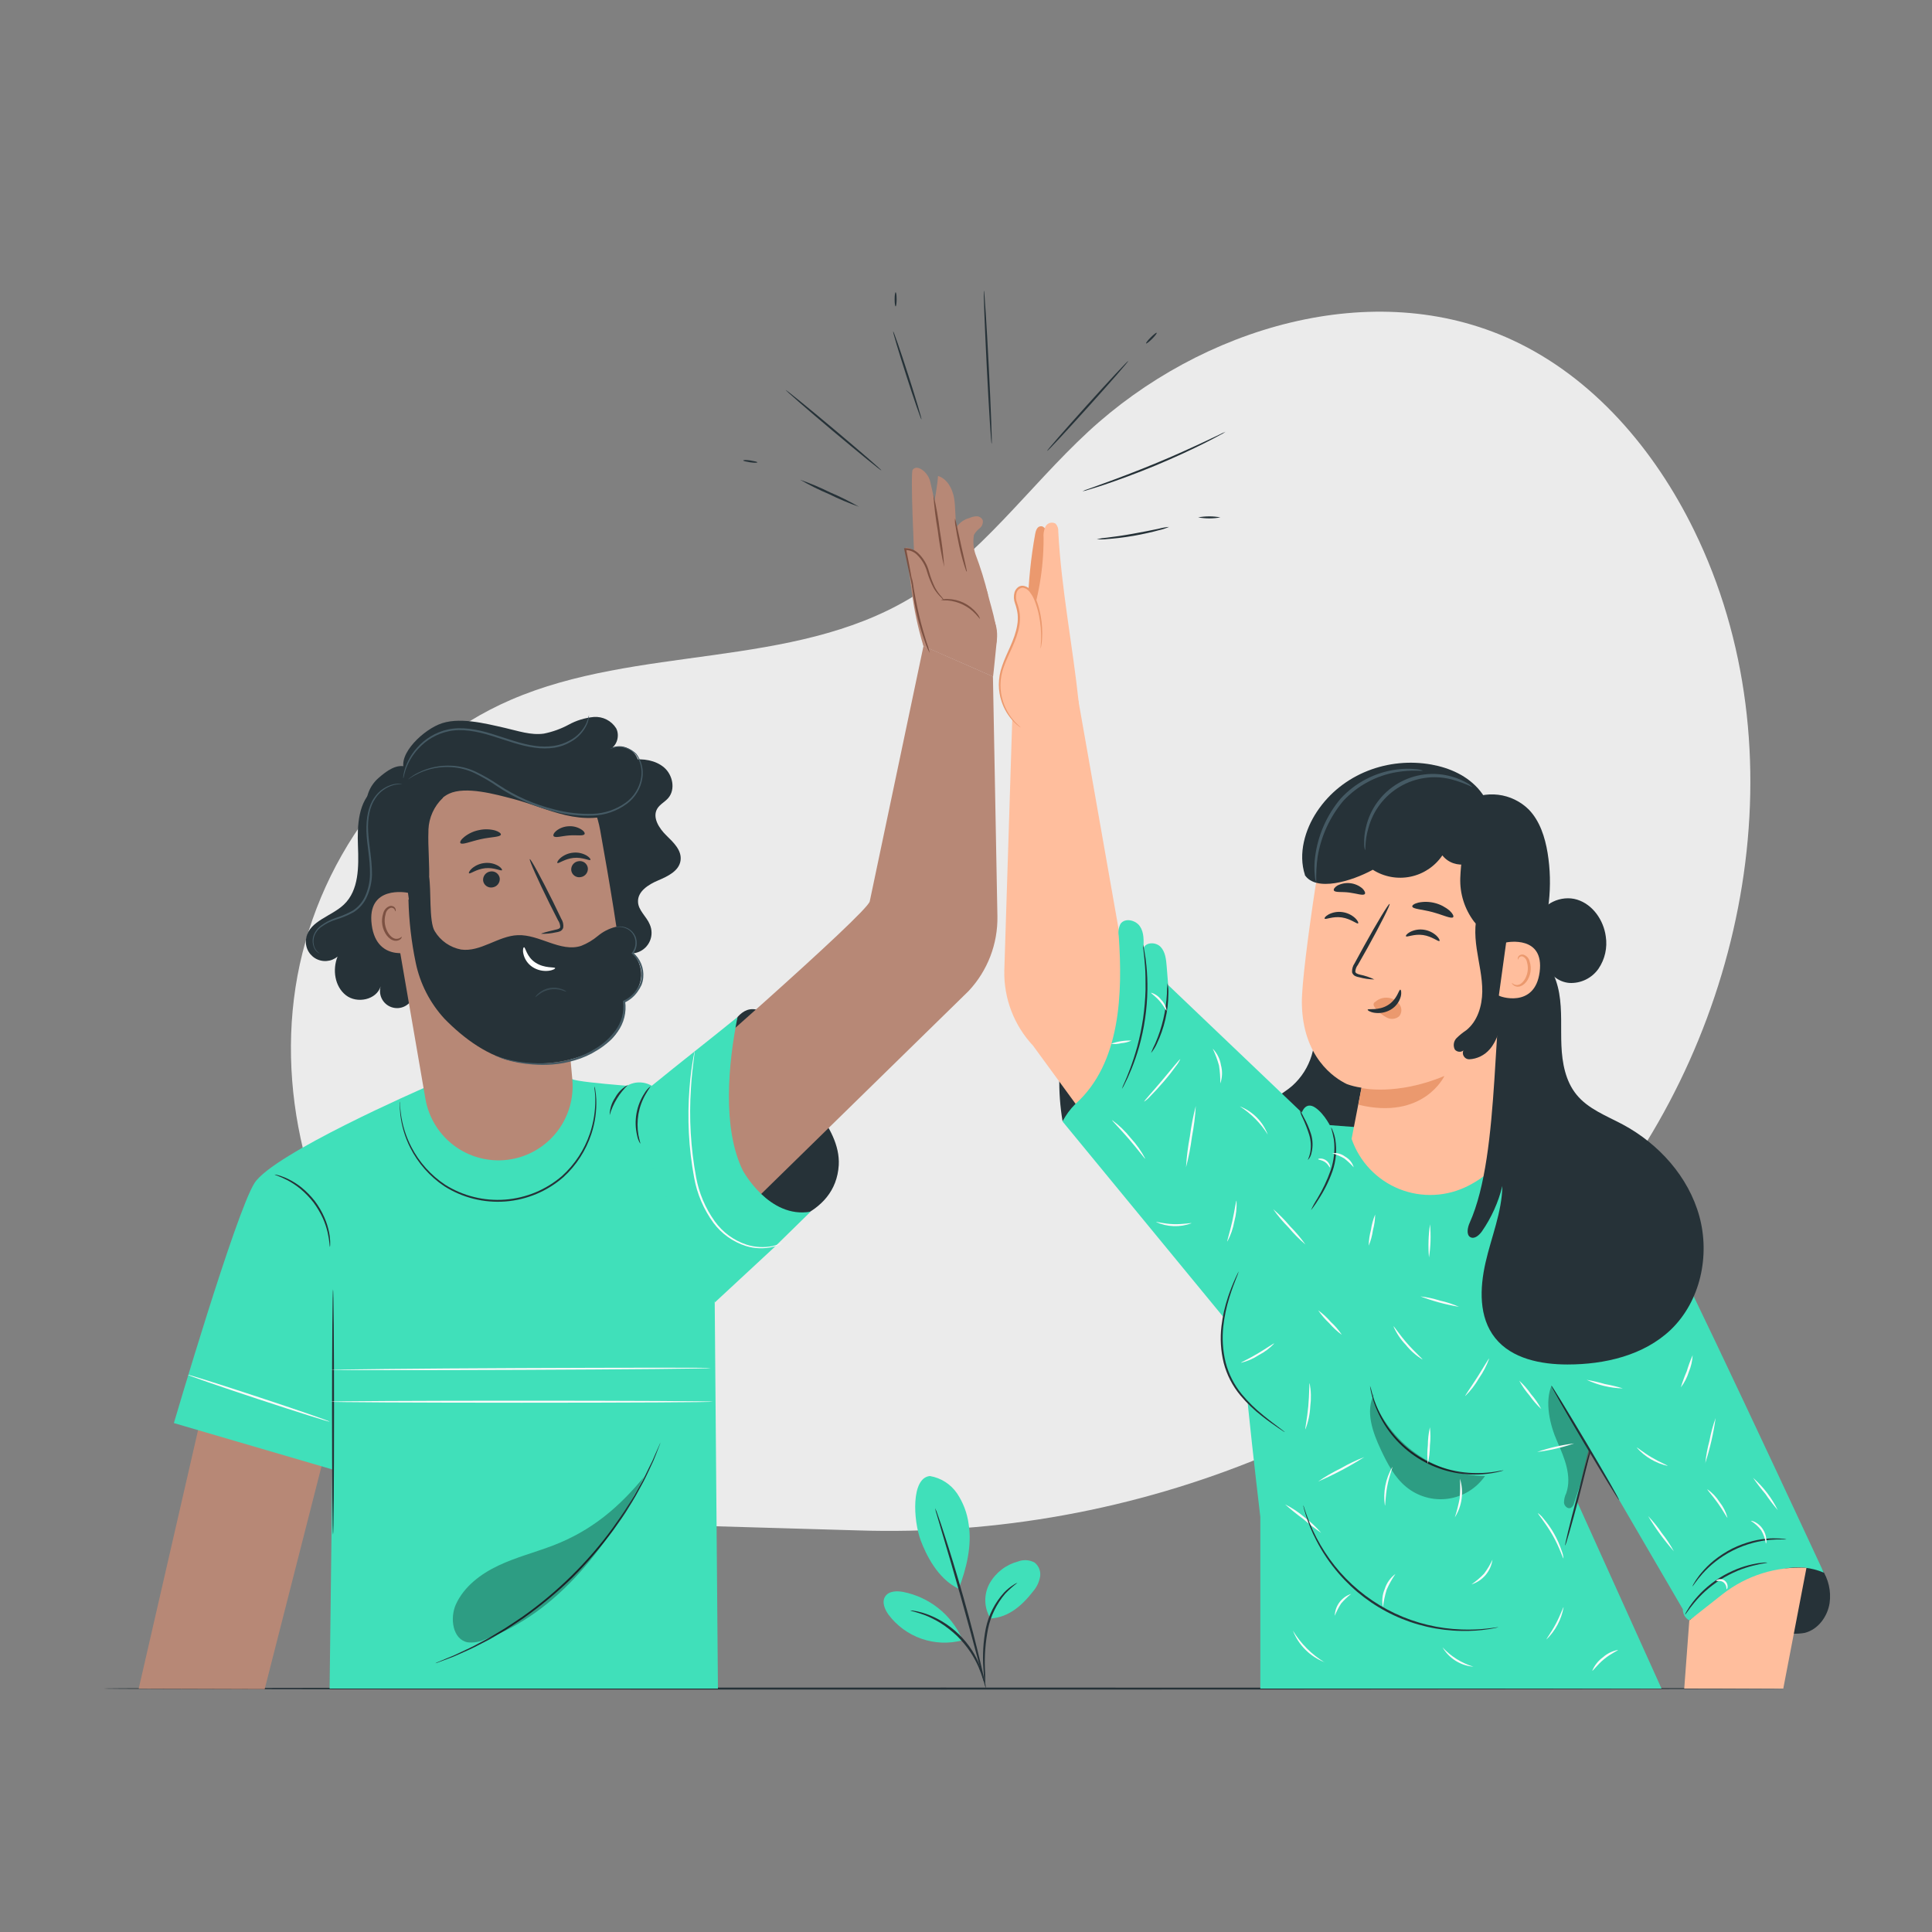 <svg width="125" height="125" viewBox="0 0 125 125" fill="none" xmlns="http://www.w3.org/2000/svg">
<rect x="0" y="0" width="125" height="125" fill="#808080" stroke="none"/>
<g id="High five-pana 1">
<g id="freepik--background-simple--inject-41">
<path id="Vector" d="M109.602 34.303C107.06 29.11 103.102 24.435 97.853 22.003C88.853 17.825 77.692 21.19 70.403 27.935C66.532 31.517 63.415 36.01 58.883 38.712C51.21 43.288 41.255 41.733 33.053 45.278C25.63 48.485 20.348 55.888 19.12 63.88C17.892 71.873 20.54 80.252 25.657 86.515C30.775 92.778 38.208 96.965 46.095 98.743L55.455 99.015C64.466 99.311 73.436 97.679 81.765 94.228C90 90.78 97.425 85.63 103.072 78.75C113.11 66.52 116.56 48.513 109.602 34.303Z" fill="#EBEBEB"/>
</g>
<g id="freepik--Floor--inject-41">
<path id="Vector_2" d="M115.483 109.25C115.483 109.288 91.127 109.315 61.095 109.315C31.062 109.315 6.703 109.298 6.703 109.25C6.703 109.203 31.05 109.185 61.095 109.185C91.14 109.185 115.483 109.225 115.483 109.25Z" fill="#263238"/>
</g>
<g id="freepik--character-2--inject-41">
<path id="Vector_3" d="M84.925 66C85.111 66.755 85.089 67.546 84.862 68.29C84.636 69.033 84.213 69.702 83.638 70.225C82.875 70.9 81.888 71.29 81.188 72.032C80.754 72.526 80.456 73.124 80.323 73.767C80.189 74.41 80.224 75.077 80.425 75.703C80.638 76.323 80.974 76.895 81.413 77.382C81.853 77.869 82.387 78.262 82.983 78.537C83.794 78.917 84.683 79.098 85.579 79.068C86.474 79.037 87.349 78.796 88.133 78.362C90.065 77.27 91.19 75.078 91.475 72.875C91.76 70.672 91.313 68.442 90.725 66.3" fill="#263238"/>
<path id="Vector_4" d="M109.298 104.838C111.298 104.51 113.173 105.12 115.153 105.558C115.679 105.714 116.235 105.744 116.775 105.645C117.633 105.425 118.243 104.59 118.375 103.715C118.482 102.948 118.304 102.169 117.875 101.525C117.703 101.247 117.468 101.014 117.19 100.843C116.892 100.693 116.566 100.608 116.233 100.593C115.019 100.495 113.802 100.724 112.708 101.258C111.616 101.788 110.626 102.506 109.783 103.378C109.363 103.798 109.488 104.28 109.303 104.845" fill="#263238"/>
<path id="Vector_5" d="M68.75 72.558C68.429 70.651 68.468 68.7 68.865 66.808C69.033 65.882 69.372 64.996 69.865 64.195C70.033 63.896 70.289 63.656 70.597 63.508C70.822 63.433 71.062 63.422 71.292 63.477C71.522 63.531 71.733 63.648 71.9 63.815C72.114 64.037 72.278 64.303 72.381 64.593C72.484 64.884 72.525 65.193 72.5 65.5C72.455 66.115 72.305 66.717 72.055 67.28C71.282 69.255 70.055 70.895 68.743 72.555" fill="#263238"/>
<path id="Vector_6" d="M107.5 79.785C107.953 80.107 118 101.75 118 101.75C117.192 101.405 116.297 101.317 115.438 101.5L114.893 101.645C113.917 101.907 112.992 102.33 112.155 102.895L109.288 104.835C109.174 104.77 109.078 104.678 109.007 104.568C108.936 104.458 108.893 104.333 108.88 104.202V104.12L101.09 90.75L107.5 79.785Z" fill="#40E0BA"/>
<path id="Vector_7" d="M69.772 45.33L72.453 60.563C73.315 62.613 83.373 75.033 83.373 75.033L80.047 85.718L66.838 67.655C65.611 66.344 64.944 64.606 64.978 62.81L65.493 46.535L69.772 45.33Z" fill="#FFBE9D"/>
<path id="Vector_8" d="M84.035 72.645L90.933 73.168L96.948 74.1C96.948 74.1 107.5 76.873 107.5 78.028C107.5 78.412 104.62 87.585 103 93.08C102.603 94.415 102.279 95.77 102.03 97.14L107.5 109.25H81.543V98.147C81.543 98.147 79.793 83.565 80.1 81.573C80.408 79.58 84.035 72.645 84.035 72.645Z" fill="#40E0BA"/>
<path id="Vector_9" d="M66.5 39.175C66.541 37.624 66.699 36.077 66.975 34.55C67.013 34.333 67.103 34.07 67.32 34.05C67.59 34.015 67.728 34.363 67.763 34.633C68.002 36.475 67.925 38.344 67.535 40.16" fill="#EB996E"/>
<path id="Vector_10" d="M69.575 71.43C72.535 68.785 72.635 64.202 72.383 60.555C72.333 60.288 72.374 60.013 72.498 59.772C72.78 59.37 73.468 59.522 73.748 59.927C74.028 60.332 73.998 60.865 73.983 61.355C74.135 60.94 74.785 60.942 75.09 61.262C75.395 61.582 75.448 62.065 75.483 62.512L75.58 63.732L84.228 71.982C84.228 71.982 84.465 71.232 85.1 71.665C85.735 72.097 86.145 73.01 86.145 73.01L80.053 86.307L68.745 72.557C68.963 72.141 69.242 71.761 69.575 71.43Z" fill="#40E0BA"/>
<path id="Vector_11" d="M81.31 80.633C80.408 81.783 79.734 83.096 79.325 84.5C78.918 85.913 78.962 87.418 79.453 88.805C79.832 89.764 80.454 90.609 81.257 91.257C82.06 91.904 83.017 92.333 84.035 92.5" fill="#40E0BA"/>
<path id="Vector_12" d="M109.298 104.838L108.97 109.25H115.378L116.878 101.438C114.926 101.329 113.001 101.932 111.46 103.135L109.298 104.838Z" fill="#FFBE9D"/>
<path id="Vector_13" d="M72.588 70.453C72.624 70.331 72.671 70.213 72.728 70.1C72.828 69.88 72.963 69.555 73.115 69.15C73.267 68.745 73.43 68.255 73.582 67.705C73.741 67.105 73.867 66.496 73.96 65.882C74.046 65.268 74.099 64.65 74.118 64.03C74.118 63.458 74.118 62.943 74.082 62.51C74.047 62.078 74.015 61.73 73.983 61.49C73.961 61.365 73.949 61.239 73.948 61.112C73.988 61.233 74.017 61.357 74.032 61.483C74.097 61.82 74.145 62.16 74.175 62.502C74.224 63.011 74.245 63.522 74.237 64.033C74.219 65.285 74.037 66.529 73.698 67.735C73.558 68.227 73.391 68.71 73.198 69.183C73.032 69.588 72.885 69.907 72.77 70.123C72.718 70.237 72.657 70.347 72.588 70.453Z" fill="#263238"/>
<path id="Vector_14" d="M74.47 68.13C74.552 67.915 74.645 67.705 74.75 67.5C75.188 66.485 75.442 65.401 75.5 64.298C75.5 64.068 75.512 63.838 75.538 63.61C75.587 63.837 75.605 64.069 75.593 64.3C75.584 65.421 75.328 66.527 74.843 67.538C74.747 67.752 74.622 67.951 74.47 68.13Z" fill="#263238"/>
<path id="Vector_15" d="M84.625 75.045C84.605 75.032 84.71 74.87 84.77 74.575C84.84 74.189 84.818 73.793 84.705 73.418C84.586 73.04 84.442 72.671 84.272 72.312C84.194 72.164 84.135 72.006 84.097 71.843C84.197 71.976 84.28 72.12 84.347 72.272C84.545 72.625 84.705 72.997 84.825 73.382C84.945 73.778 84.954 74.198 84.853 74.597C84.821 74.765 84.742 74.921 84.625 75.045Z" fill="#263238"/>
<path id="Vector_16" d="M83.123 92.655C83.083 92.639 83.046 92.618 83.013 92.593L82.718 92.397C82.468 92.225 82.095 91.972 81.66 91.63C81.146 91.234 80.676 90.784 80.257 90.287C79.743 89.673 79.372 88.951 79.172 88.175C78.982 87.398 78.933 86.594 79.028 85.8C79.104 85.156 79.248 84.522 79.455 83.907C79.593 83.493 79.752 83.087 79.933 82.69C79.998 82.55 80.047 82.44 80.085 82.37C80.102 82.331 80.123 82.294 80.147 82.26C80.1 82.413 80.044 82.563 79.98 82.71C79.868 82.995 79.705 83.41 79.543 83.935C79.351 84.547 79.218 85.175 79.147 85.812C79.061 86.592 79.111 87.381 79.297 88.142C79.492 88.901 79.852 89.608 80.35 90.213C80.759 90.706 81.218 91.156 81.718 91.558C82.142 91.907 82.5 92.17 82.748 92.358L83.028 92.573C83.093 92.623 83.125 92.65 83.123 92.655Z" fill="#263238"/>
<path id="Vector_17" d="M97.285 95.127C97.25 95.146 97.213 95.159 97.175 95.167C97.1 95.187 96.993 95.225 96.85 95.252C96.447 95.34 96.037 95.389 95.625 95.4C94.251 95.442 92.896 95.072 91.735 94.337C90.573 93.603 89.658 92.537 89.108 91.277C88.94 90.901 88.808 90.509 88.715 90.107C88.68 89.965 88.668 89.857 88.653 89.777C88.644 89.739 88.64 89.699 88.64 89.66C88.691 89.801 88.733 89.946 88.765 90.092C89.163 91.602 90.054 92.935 91.296 93.88C92.539 94.825 94.062 95.327 95.623 95.307C96.031 95.305 96.438 95.27 96.84 95.202C96.987 95.17 97.135 95.145 97.285 95.127Z" fill="#263238"/>
<path id="Vector_18" d="M101.263 100C101.228 100 101.558 98.607 102.013 96.912C102.468 95.217 102.843 93.85 102.875 93.86C102.908 93.87 102.58 95.25 102.138 96.945C101.695 98.64 101.298 100 101.263 100Z" fill="#263238"/>
<path id="Vector_19" d="M104.75 97.053C104.72 97.07 103.715 95.428 102.5 93.383C101.285 91.338 100.335 89.665 100.368 89.648C100.4 89.63 101.403 91.27 102.618 93.315C103.833 95.36 104.793 97.033 104.75 97.053Z" fill="#263238"/>
<path id="Vector_20" d="M114.348 101.1C114.348 101.125 113.983 101.155 113.413 101.3C113.08 101.385 112.753 101.492 112.435 101.622C112.047 101.787 111.673 101.98 111.315 102.202C110.962 102.43 110.628 102.685 110.315 102.965C110.06 103.198 109.822 103.449 109.603 103.715C109.228 104.167 109.043 104.485 109.02 104.465C109.05 104.384 109.09 104.307 109.138 104.235C109.253 104.03 109.385 103.835 109.53 103.65C109.744 103.374 109.979 103.115 110.233 102.875C110.547 102.584 110.887 102.321 111.248 102.09C111.612 101.864 111.995 101.67 112.393 101.51C112.717 101.382 113.051 101.281 113.393 101.207C113.621 101.154 113.853 101.119 114.088 101.102C114.174 101.089 114.261 101.088 114.348 101.1Z" fill="#263238"/>
<path id="Vector_21" d="M115.573 99.595C115.573 99.623 115.17 99.573 114.528 99.627C114.153 99.661 113.781 99.727 113.418 99.823C112.525 100.059 111.691 100.477 110.968 101.05C110.673 101.284 110.399 101.543 110.148 101.823C109.72 102.303 109.52 102.653 109.498 102.64C109.531 102.552 109.576 102.468 109.63 102.39C109.684 102.294 109.744 102.201 109.81 102.113C109.893 101.991 109.983 101.875 110.078 101.763C110.323 101.469 110.596 101.2 110.893 100.958C111.259 100.664 111.655 100.407 112.073 100.193C112.493 99.987 112.934 99.824 113.388 99.707C113.76 99.614 114.14 99.556 114.523 99.535C114.668 99.528 114.814 99.528 114.96 99.535C115.071 99.535 115.182 99.542 115.293 99.555C115.387 99.556 115.481 99.57 115.573 99.595Z" fill="#263238"/>
<g id="Group" opacity="0.3">
<path id="Vector_22" d="M88.907 90.193C88.32 91.308 88.81 92.668 89.347 93.81C89.765 94.695 90.23 95.593 90.99 96.21C91.363 96.515 91.796 96.74 92.26 96.87C92.725 97.001 93.211 97.033 93.689 96.967C94.167 96.9 94.625 96.735 95.036 96.483C95.448 96.231 95.802 95.896 96.078 95.5C94.484 95.477 92.935 94.971 91.634 94.051C90.332 93.13 89.34 91.838 88.787 90.343" fill="black"/>
</g>
<g id="Group_2" opacity="0.3">
<path id="Vector_23" d="M100.385 89.647C99.935 90.72 100.275 92.188 100.745 93.25C101.215 94.312 101.715 95.5 101.338 96.603C101.24 96.798 101.19 97.014 101.19 97.233C101.215 97.448 101.44 97.655 101.643 97.555C101.747 97.481 101.82 97.37 101.845 97.245C102.2 96.175 102.556 95.106 102.913 94.037" fill="black"/>
</g>
<path id="Vector_24" d="M76.735 75.525C76.775 74.854 76.859 74.186 76.985 73.525C77.07 72.861 77.198 72.203 77.368 71.555C77.33 72.227 77.246 72.895 77.118 73.555C77.034 74.219 76.906 74.877 76.735 75.525Z" fill="#FAFAFA"/>
<path id="Vector_25" d="M74.103 74.972C74.07 74.993 73.64 74.392 73.045 73.703C72.45 73.013 71.925 72.495 71.95 72.468C72.398 72.795 72.8 73.182 73.145 73.618C73.522 74.026 73.844 74.481 74.103 74.972Z" fill="#FAFAFA"/>
<path id="Vector_26" d="M76.363 68.532C76.287 68.694 76.192 68.845 76.08 68.982C75.89 69.25 75.613 69.607 75.29 69.982C74.968 70.357 74.658 70.695 74.425 70.925C74.308 71.058 74.175 71.176 74.028 71.275C74 71.25 74.548 70.657 75.19 69.897C75.833 69.137 76.333 68.5 76.363 68.532Z" fill="#FAFAFA"/>
<path id="Vector_27" d="M75.48 65.385C75.443 65.4 75.3 65.082 75.025 64.765C74.75 64.448 74.455 64.265 74.475 64.228C74.735 64.302 74.963 64.462 75.123 64.68C75.315 64.87 75.44 65.118 75.48 65.385Z" fill="#FAFAFA"/>
<path id="Vector_28" d="M73.2 67.325C72.996 67.421 72.775 67.478 72.55 67.493C72.332 67.55 72.104 67.563 71.88 67.532C72.303 67.379 72.751 67.309 73.2 67.325Z" fill="#FAFAFA"/>
<path id="Vector_29" d="M78.953 70.102C78.958 69.713 78.931 69.324 78.87 68.94C78.766 68.564 78.63 68.199 78.463 67.847C78.746 68.139 78.932 68.511 78.995 68.912C79.102 69.304 79.087 69.719 78.953 70.102Z" fill="#FAFAFA"/>
<path id="Vector_30" d="M82.025 73.408C81.564 72.671 80.945 72.047 80.213 71.58C80.626 71.74 81.001 71.986 81.313 72.301C81.626 72.616 81.868 72.993 82.025 73.408Z" fill="#FAFAFA"/>
<path id="Vector_31" d="M77.093 79.143C76.348 79.421 75.524 79.394 74.8 79.065C74.812 79.028 75.3 79.185 75.942 79.203C76.585 79.22 77.082 79.105 77.093 79.143Z" fill="#FAFAFA"/>
<path id="Vector_32" d="M79.408 80.33C79.373 80.315 79.568 79.74 79.73 79.01C79.893 78.28 79.965 77.675 80.003 77.68C80.028 78.137 79.979 78.596 79.858 79.037C79.778 79.49 79.626 79.926 79.408 80.33Z" fill="#FAFAFA"/>
<path id="Vector_33" d="M84.465 80.522C84.07 80.188 83.704 79.82 83.373 79.422C83.007 79.054 82.672 78.656 82.373 78.232C82.766 78.568 83.131 78.937 83.463 79.335C83.828 79.703 84.163 80.1 84.465 80.522Z" fill="#FAFAFA"/>
<path id="Vector_34" d="M86.82 86.365C86.52 86.147 86.247 85.896 86.005 85.615C85.734 85.363 85.493 85.081 85.285 84.775C85.585 84.993 85.858 85.244 86.1 85.525C86.373 85.774 86.615 86.056 86.82 86.365Z" fill="#FAFAFA"/>
<path id="Vector_35" d="M82.443 86.923C82.155 87.228 81.817 87.482 81.443 87.673C81.091 87.907 80.699 88.076 80.288 88.173C80.288 88.138 80.788 87.923 81.378 87.57C81.968 87.218 82.418 86.893 82.443 86.923Z" fill="#FAFAFA"/>
<path id="Vector_36" d="M84.458 92.48C84.42 92.48 84.57 91.815 84.645 90.992C84.72 90.17 84.698 89.492 84.735 89.492C84.827 89.987 84.84 90.493 84.775 90.992C84.75 91.502 84.643 92.004 84.458 92.48Z" fill="#FAFAFA"/>
<path id="Vector_37" d="M92.035 87.962C91.622 87.71 91.256 87.387 90.953 87.01C90.618 86.661 90.348 86.255 90.155 85.812C90.188 85.79 90.53 86.332 91.05 86.925C91.57 87.517 92.06 87.93 92.035 87.962Z" fill="#FAFAFA"/>
<path id="Vector_38" d="M94.803 90.32C94.773 90.298 95.153 89.778 95.578 89.11C96.003 88.443 96.315 87.883 96.348 87.9C96.185 88.355 95.963 88.785 95.685 89.18C95.445 89.599 95.148 89.983 94.803 90.32Z" fill="#FAFAFA"/>
<path id="Vector_39" d="M94.398 84.55C93.544 84.408 92.707 84.182 91.898 83.875C92.329 83.926 92.754 84.019 93.168 84.15C93.59 84.242 94.002 84.376 94.398 84.55Z" fill="#FAFAFA"/>
<path id="Vector_40" d="M92.38 94.705C92.336 94.311 92.336 93.914 92.38 93.52C92.383 93.124 92.428 92.729 92.515 92.343C92.56 92.736 92.56 93.134 92.515 93.528C92.513 93.924 92.467 94.319 92.38 94.705Z" fill="#FAFAFA"/>
<path id="Vector_41" d="M94.125 98.183C94.256 97.779 94.361 97.367 94.44 96.95C94.475 96.527 94.481 96.102 94.46 95.677C94.589 96.094 94.626 96.533 94.568 96.964C94.51 97.396 94.359 97.81 94.125 98.177V98.183Z" fill="#FAFAFA"/>
<path id="Vector_42" d="M89.603 97.415C89.475 96.551 89.644 95.67 90.082 94.915C90.118 94.93 89.888 95.457 89.757 96.15C89.627 96.843 89.64 97.412 89.603 97.415Z" fill="#FAFAFA"/>
<path id="Vector_43" d="M85.478 99.177C85.07 98.894 84.678 98.59 84.302 98.265C83.901 97.974 83.515 97.663 83.145 97.332C83.594 97.556 84.014 97.835 84.395 98.162C84.794 98.457 85.158 98.798 85.478 99.177Z" fill="#FAFAFA"/>
<path id="Vector_44" d="M88.27 94.272C87.313 94.879 86.31 95.41 85.27 95.86C85.741 95.536 86.236 95.249 86.75 95C87.237 94.719 87.745 94.475 88.27 94.272Z" fill="#FAFAFA"/>
<path id="Vector_45" d="M96.948 105.28C96.894 105.297 96.84 105.311 96.785 105.32C96.678 105.34 96.52 105.38 96.315 105.407C95.736 105.496 95.151 105.534 94.565 105.52C93.053 105.498 91.562 105.156 90.192 104.515C88.821 103.875 87.602 102.951 86.615 101.805C86.042 101.145 85.55 100.418 85.153 99.64C84.881 99.118 84.657 98.574 84.483 98.013C84.415 97.815 84.383 97.657 84.353 97.552C84.336 97.499 84.325 97.444 84.32 97.388C84.344 97.438 84.363 97.491 84.378 97.545C84.415 97.647 84.455 97.795 84.53 97.998C85.009 99.368 85.748 100.633 86.705 101.725C87.695 102.845 88.903 103.751 90.254 104.387C91.606 105.024 93.074 105.378 94.568 105.427C95.152 105.449 95.737 105.426 96.318 105.357C96.525 105.337 96.683 105.305 96.79 105.295C96.842 105.284 96.895 105.279 96.948 105.28Z" fill="#263238"/>
<path id="Vector_46" d="M89.478 103.985C89.392 103.588 89.433 103.175 89.595 102.802C89.717 102.415 89.959 102.077 90.285 101.835C90.064 102.155 89.874 102.494 89.718 102.85C89.603 103.22 89.523 103.6 89.478 103.985Z" fill="#FAFAFA"/>
<path id="Vector_47" d="M87.42 103.125C87.183 103.309 86.965 103.517 86.77 103.745C86.608 103.997 86.47 104.264 86.36 104.543C86.368 104.226 86.475 103.919 86.665 103.665C86.855 103.411 87.118 103.223 87.42 103.125Z" fill="#FAFAFA"/>
<path id="Vector_48" d="M95.332 107.835C94.923 107.802 94.528 107.672 94.18 107.454C93.832 107.236 93.541 106.938 93.332 106.585C93.876 107.172 94.567 107.604 95.332 107.835Z" fill="#FAFAFA"/>
<path id="Vector_49" d="M96.563 100.91C96.51 101.277 96.355 101.623 96.115 101.906C95.874 102.189 95.559 102.398 95.205 102.51C95.497 102.308 95.769 102.078 96.015 101.822C96.228 101.538 96.412 101.232 96.563 100.91Z" fill="#FAFAFA"/>
<path id="Vector_50" d="M100.06 106.073C100.03 106.048 100.36 105.63 100.665 105.055C100.97 104.48 101.133 103.973 101.165 103.985C101.023 104.78 100.635 105.511 100.055 106.073H100.06Z" fill="#FAFAFA"/>
<path id="Vector_51" d="M104.683 106.75C104.698 106.788 104.243 106.968 103.785 107.345C103.328 107.723 103.053 108.128 103.02 108.095C103.164 107.75 103.4 107.452 103.703 107.232C103.978 106.984 104.317 106.817 104.683 106.75Z" fill="#FAFAFA"/>
<path id="Vector_52" d="M101.158 100.832C101.118 100.845 100.908 100.115 100.44 99.305C99.972 98.495 99.472 97.925 99.505 97.9C99.642 97.997 99.763 98.115 99.862 98.25C100.389 98.865 100.79 99.576 101.043 100.345C101.105 100.501 101.144 100.665 101.158 100.832Z" fill="#FAFAFA"/>
<path id="Vector_53" d="M101.848 93.39C101.069 93.659 100.265 93.844 99.448 93.943C100.226 93.675 101.03 93.489 101.848 93.39Z" fill="#FAFAFA"/>
<path id="Vector_54" d="M99.72 91.165C99.435 90.9 99.178 90.605 98.955 90.285C98.701 89.99 98.478 89.669 98.293 89.327C98.581 89.589 98.838 89.884 99.058 90.205C99.314 90.498 99.537 90.821 99.72 91.165Z" fill="#FAFAFA"/>
<path id="Vector_55" d="M105 89.83C104.19 89.81 103.393 89.621 102.66 89.275C103.056 89.343 103.447 89.433 103.833 89.547C104.227 89.618 104.617 89.712 105 89.83Z" fill="#FAFAFA"/>
<path id="Vector_56" d="M108.75 89.762C108.858 89.409 108.985 89.061 109.132 88.722C109.238 88.367 109.366 88.019 109.515 87.68C109.495 88.054 109.41 88.422 109.265 88.767C109.153 89.127 108.979 89.464 108.75 89.762Z" fill="#FAFAFA"/>
<path id="Vector_57" d="M107.895 94.843C107.12 94.669 106.419 94.254 105.895 93.658C105.92 93.628 106.315 93.973 106.863 94.295C107.41 94.618 107.908 94.805 107.895 94.843Z" fill="#FAFAFA"/>
<path id="Vector_58" d="M110.33 94.688C110.38 94.186 110.472 93.689 110.605 93.203C110.695 92.708 110.828 92.222 111 91.75C110.86 92.748 110.633 93.731 110.323 94.69L110.33 94.688Z" fill="#FAFAFA"/>
<path id="Vector_59" d="M108.298 100.368C107.674 99.661 107.116 98.899 106.633 98.09C106.96 98.429 107.256 98.797 107.518 99.19C107.813 99.558 108.074 99.952 108.298 100.368Z" fill="#FAFAFA"/>
<path id="Vector_60" d="M111.768 98.195C111.733 98.213 111.505 97.76 111.145 97.255C110.785 96.75 110.438 96.382 110.465 96.355C110.779 96.575 111.047 96.856 111.253 97.18C111.491 97.48 111.667 97.825 111.768 98.195Z" fill="#FAFAFA"/>
<path id="Vector_61" d="M115.023 97.707C114.738 97.373 114.471 97.023 114.223 96.66C113.939 96.325 113.671 95.977 113.423 95.615C114.088 96.201 114.631 96.912 115.023 97.707Z" fill="#FAFAFA"/>
<path id="Vector_62" d="M114.25 99.865C114.205 99.564 114.105 99.275 113.953 99.012C113.77 98.77 113.543 98.563 113.285 98.402C113.285 98.387 113.4 98.402 113.558 98.48C113.761 98.588 113.933 98.746 114.058 98.94C114.185 99.133 114.261 99.355 114.28 99.585C114.305 99.75 114.273 99.865 114.25 99.865Z" fill="#FAFAFA"/>
<path id="Vector_63" d="M111.72 102.823C111.7 102.823 111.708 102.755 111.688 102.668C111.664 102.555 111.603 102.454 111.515 102.38C111.423 102.312 111.31 102.277 111.195 102.283C111.105 102.283 111.048 102.305 111.038 102.283C111.028 102.26 111.075 102.215 111.183 102.185C111.253 102.167 111.327 102.165 111.399 102.18C111.47 102.194 111.538 102.225 111.595 102.27C111.653 102.315 111.699 102.373 111.731 102.439C111.762 102.505 111.778 102.577 111.778 102.65C111.775 102.77 111.735 102.828 111.72 102.823Z" fill="#FAFAFA"/>
<path id="Vector_64" d="M85.71 107.55C85.243 107.37 84.819 107.095 84.464 106.742C84.109 106.389 83.832 105.966 83.65 105.5C84.16 106.343 84.867 107.05 85.71 107.56V107.55Z" fill="#FAFAFA"/>
<path id="Vector_65" d="M69.798 45.5C69.395 41.697 68.668 38.12 68.47 34.392C68.478 34.299 68.466 34.205 68.436 34.116C68.405 34.028 68.356 33.946 68.293 33.877C68.238 33.846 68.178 33.825 68.115 33.818C68.053 33.81 67.989 33.815 67.929 33.832C67.868 33.85 67.812 33.88 67.763 33.919C67.714 33.959 67.674 34.009 67.645 34.065C67.536 34.299 67.493 34.558 67.52 34.815C67.524 36.797 67.186 38.765 66.52 40.633C66.093 41.845 65.52 43.008 65.2 44.25C64.88 45.492 65.483 45.915 66.043 47.072" fill="#FFBE9D"/>
<path id="Vector_66" d="M66.05 47.068C65.555 46.688 65.171 46.182 64.938 45.602C64.705 45.023 64.633 44.392 64.728 43.775C64.855 43.025 65.228 42.345 65.523 41.645C65.818 40.945 66.045 40.168 65.865 39.43C65.766 39.156 65.698 38.872 65.665 38.583C65.665 38.293 65.853 37.968 66.143 37.955C66.252 37.964 66.358 37.998 66.452 38.055C66.547 38.112 66.626 38.19 66.685 38.283C67.173 38.885 67.563 40.645 67.318 41.96" fill="#FFBE9D"/>
<path id="Vector_67" d="M67.318 41.96C67.318 41.96 67.343 41.758 67.358 41.393C67.373 40.878 67.331 40.363 67.23 39.858C67.163 39.51 67.062 39.169 66.93 38.84C66.861 38.661 66.766 38.493 66.65 38.34C66.598 38.258 66.529 38.188 66.449 38.133C66.369 38.078 66.278 38.041 66.183 38.023C66.084 38.027 65.99 38.064 65.915 38.127C65.839 38.19 65.787 38.277 65.765 38.373C65.712 38.586 65.725 38.81 65.805 39.015C65.889 39.244 65.948 39.481 65.98 39.723C66.004 39.973 65.995 40.225 65.953 40.473C65.778 41.488 65.238 42.307 64.953 43.12C64.812 43.5 64.737 43.9 64.73 44.305C64.729 44.658 64.781 45.008 64.885 45.345C65.037 45.836 65.292 46.289 65.635 46.673C65.885 46.94 66.048 47.058 66.04 47.07C65.995 47.047 65.954 47.02 65.915 46.987C65.802 46.902 65.696 46.807 65.598 46.705C65.232 46.328 64.958 45.872 64.798 45.373C64.684 45.028 64.625 44.668 64.623 44.305C64.625 43.887 64.698 43.473 64.84 43.08C65.115 42.25 65.648 41.43 65.813 40.453C65.855 40.215 65.865 39.973 65.84 39.733C65.81 39.498 65.754 39.267 65.673 39.045C65.586 38.815 65.574 38.565 65.638 38.328C65.675 38.209 65.743 38.103 65.835 38.02C65.881 37.977 65.936 37.944 65.995 37.923C66.054 37.902 66.117 37.893 66.18 37.898C66.295 37.913 66.405 37.952 66.503 38.013C66.601 38.074 66.685 38.154 66.75 38.25C66.872 38.416 66.969 38.597 67.04 38.79C67.172 39.126 67.269 39.474 67.33 39.83C67.425 40.343 67.454 40.865 67.418 41.385C67.409 41.526 67.39 41.666 67.363 41.805C67.355 41.859 67.34 41.911 67.318 41.96Z" fill="#EB996E"/>
<path id="Vector_68" d="M100 62.262C100.082 62.62 100.275 62.942 100.553 63.182C100.83 63.422 101.177 63.568 101.543 63.597C101.909 63.615 102.274 63.54 102.603 63.378C102.933 63.216 103.215 62.974 103.425 62.672C103.84 62.06 104.007 61.313 103.893 60.582C103.75 59.53 103.05 58.517 102.035 58.205C101.02 57.892 99.758 58.455 99.478 59.475L98.308 61.107L100 62.262Z" fill="#263238"/>
<path id="Vector_69" d="M98.618 59.055C98.731 58.15 98.662 57.232 98.413 56.355C98.165 55.477 97.743 54.659 97.173 53.948C96.602 53.236 95.895 52.647 95.092 52.215C94.289 51.782 93.408 51.515 92.5 51.43C88.873 51.085 85.645 53.788 85.103 57.393C84.625 60.553 84.215 63.743 84.23 64.893C84.275 68.393 86.317 69.748 87.147 70.143C87.445 70.25 87.754 70.326 88.067 70.37C88.07 70.371 88.073 70.372 88.076 70.374C88.078 70.375 88.081 70.377 88.082 70.38C88.084 70.383 88.085 70.385 88.085 70.388C88.086 70.392 88.086 70.395 88.085 70.398L87.31 74.398C86.957 77.025 88.425 79.37 91.047 79.753C93.67 80.135 95.737 78.118 96.14 75.488L98.618 59.055Z" fill="#FFBE9D"/>
<path id="Vector_70" d="M85.705 59.435C85.763 59.517 86.223 59.27 86.815 59.358C87.408 59.445 87.795 59.805 87.87 59.74C87.908 59.712 87.855 59.575 87.688 59.41C87.458 59.195 87.167 59.056 86.855 59.013C86.547 58.968 86.233 59.021 85.958 59.165C85.75 59.278 85.675 59.398 85.705 59.435Z" fill="#263238"/>
<path id="Vector_71" d="M90.965 60.575C91.023 60.657 91.485 60.41 92.075 60.497C92.665 60.585 93.058 60.945 93.133 60.88C93.168 60.852 93.118 60.715 92.948 60.547C92.718 60.334 92.428 60.196 92.118 60.152C91.81 60.108 91.496 60.161 91.22 60.305C91.018 60.417 90.938 60.537 90.965 60.575Z" fill="#263238"/>
<path id="Vector_72" d="M88.92 63.37C88.623 63.227 88.308 63.123 87.985 63.057C87.835 63.02 87.698 62.967 87.688 62.862C87.697 62.705 87.755 62.554 87.853 62.43L88.468 61.345C89.325 59.797 89.968 58.517 89.908 58.482C89.848 58.447 89.098 59.675 88.24 61.232L87.643 62.325C87.523 62.495 87.465 62.7 87.478 62.907C87.493 62.962 87.521 63.013 87.559 63.056C87.596 63.1 87.643 63.134 87.695 63.157C87.775 63.192 87.859 63.216 87.945 63.23C88.263 63.318 88.591 63.365 88.92 63.37Z" fill="#263238"/>
<path id="Vector_73" d="M88.09 70.395C88.09 70.395 90.34 70.915 93.453 69.615C93.453 69.615 92.113 72.502 87.883 71.475L88.09 70.395Z" fill="#EB996E"/>
<path id="Vector_74" d="M88.963 64.833C89.095 64.711 89.256 64.624 89.431 64.58C89.605 64.537 89.788 64.537 89.963 64.583C90.091 64.614 90.212 64.671 90.319 64.75C90.425 64.829 90.515 64.929 90.583 65.043C90.647 65.152 90.677 65.28 90.666 65.407C90.656 65.534 90.607 65.655 90.525 65.753C90.415 65.846 90.28 65.903 90.137 65.918C89.993 65.933 89.849 65.904 89.723 65.835C89.457 65.697 89.222 65.506 89.033 65.275C88.972 65.219 88.922 65.151 88.888 65.075C88.87 65.039 88.864 64.999 88.871 64.96C88.877 64.92 88.895 64.884 88.923 64.855" fill="#EB996E"/>
<path id="Vector_75" d="M90.6 64.032C90.505 64.012 90.41 64.655 89.795 65.032C89.18 65.41 88.505 65.237 88.488 65.327C88.473 65.367 88.623 65.475 88.91 65.525C89.285 65.584 89.669 65.51 89.995 65.315C90.308 65.127 90.535 64.825 90.63 64.472C90.693 64.205 90.645 64.035 90.6 64.032Z" fill="#263238"/>
<path id="Vector_76" d="M91.373 58.65C91.408 58.82 92.01 58.83 92.69 59.015C93.37 59.2 93.908 59.47 94.02 59.34C94.07 59.277 93.995 59.112 93.793 58.922C93.518 58.688 93.194 58.518 92.844 58.427C92.495 58.336 92.129 58.326 91.775 58.397C91.5 58.462 91.36 58.57 91.373 58.65Z" fill="#263238"/>
<path id="Vector_77" d="M86.302 57.612C86.385 57.762 86.815 57.682 87.302 57.748C87.79 57.812 88.195 57.967 88.302 57.842C88.355 57.78 88.302 57.635 88.145 57.482C87.924 57.294 87.652 57.176 87.363 57.143C87.075 57.11 86.783 57.164 86.525 57.297C86.343 57.41 86.265 57.54 86.302 57.612Z" fill="#263238"/>
<path id="Vector_78" d="M84.418 56.61C85.14 57.713 87.435 57.03 88.82 56.273C89.543 56.734 90.418 56.895 91.259 56.721C92.099 56.548 92.839 56.053 93.32 55.343C94.113 56.343 95.725 56.018 96.32 54.88C96.915 53.743 96.57 52.175 95.77 51.18C94.97 50.185 93.785 49.68 92.62 49.468C89.858 48.968 86.85 50.028 85.198 52.525C84.435 53.678 83.978 55.23 84.43 56.61" fill="#263238"/>
<path id="Vector_79" d="M92.053 49.86C92.053 49.91 91.4 49.785 90.375 49.955C89.044 50.176 87.823 50.833 86.905 51.823C86.041 52.858 85.469 54.106 85.25 55.438C85.174 55.992 85.145 56.553 85.163 57.113C85.109 56.968 85.078 56.816 85.07 56.663C85.026 56.247 85.033 55.827 85.09 55.413C85.271 54.03 85.846 52.728 86.745 51.663C87.695 50.633 88.976 49.969 90.365 49.785C90.779 49.729 91.199 49.723 91.615 49.765C91.765 49.774 91.912 49.806 92.053 49.86Z" fill="#455A64"/>
<path id="Vector_80" d="M88.317 55C88.276 54.873 88.258 54.74 88.263 54.607C88.249 54.245 88.287 53.882 88.375 53.53C88.509 52.939 88.762 52.382 89.119 51.893C89.476 51.404 89.93 50.993 90.451 50.686C90.973 50.379 91.552 50.182 92.153 50.107C92.754 50.032 93.364 50.08 93.945 50.25C94.296 50.346 94.632 50.489 94.945 50.675C95.066 50.738 95.173 50.822 95.263 50.925C94.826 50.718 94.373 50.551 93.907 50.425C92.775 50.136 91.575 50.307 90.568 50.9C89.561 51.493 88.83 52.46 88.532 53.59C88.287 54.425 88.365 55 88.317 55Z" fill="#455A64"/>
<path id="Vector_81" d="M94.945 53.8C94.674 54.779 94.518 55.785 94.48 56.8C94.443 57.82 94.76 58.822 95.377 59.635C96.343 60.797 97.953 61.153 99.438 61.435C100.232 59.453 100.471 57.293 100.13 55.185C99.96 54.163 99.63 53.12 98.91 52.375C98.375 51.847 97.679 51.511 96.933 51.421C96.186 51.331 95.431 51.49 94.785 51.875" fill="#263238"/>
<path id="Vector_82" d="M95.77 58.64C95.38 59.485 95.407 60.462 95.543 61.39C95.677 62.317 95.912 63.225 95.903 64.155C95.892 65.085 95.597 66.072 94.868 66.655C94.646 66.802 94.439 66.97 94.248 67.155C94.153 67.249 94.09 67.37 94.067 67.501C94.044 67.632 94.061 67.767 94.118 67.887C94.257 68.112 94.68 68.107 94.74 67.85L94.703 67.915C94.666 67.977 94.646 68.048 94.645 68.12C94.644 68.193 94.662 68.264 94.698 68.327C94.734 68.39 94.785 68.443 94.847 68.48C94.909 68.517 94.98 68.537 95.052 68.537C95.308 68.525 95.558 68.461 95.788 68.348C96.017 68.235 96.222 68.077 96.388 67.882C96.865 67.33 97.055 66.587 97.18 65.882C97.565 63.675 97.49 61.382 98.1 59.23" fill="#263238"/>
<path id="Vector_83" d="M87.293 73.138C87.465 73.889 87.797 74.596 88.266 75.208C88.735 75.82 89.331 76.325 90.012 76.687C90.693 77.048 91.444 77.26 92.215 77.305C92.985 77.351 93.756 77.231 94.475 76.953C95.77 76.453 96.815 75.478 97.823 74.525C98.003 75.609 97.953 76.719 97.677 77.783C97.4 78.847 96.904 79.841 96.218 80.701C95.533 81.56 94.675 82.266 93.699 82.772C92.724 83.279 91.652 83.574 90.555 83.64C88.898 83.74 87.118 83.235 86.075 81.942C85.348 81.043 85.055 79.85 85.075 78.692C85.126 77.533 85.346 76.388 85.73 75.293C86.025 74.347 86.493 73.293 87.448 73.03" fill="#40E0BA"/>
<path id="Vector_84" d="M99.153 61.5C100.153 62.038 100.688 63.162 100.88 64.272C101.073 65.382 100.975 66.522 101.023 67.645C101.07 68.767 101.285 69.947 101.998 70.82C102.748 71.75 103.935 72.19 104.998 72.757C107.328 74.007 109.248 76.14 109.948 78.695C110.648 81.25 110.013 84.195 108.1 86.032C106.35 87.698 103.825 88.282 101.415 88.282C99.698 88.282 97.81 87.912 96.738 86.57C95.665 85.227 95.738 83.345 96.113 81.69C96.488 80.035 97.175 78.427 97.203 76.73C96.946 77.781 96.499 78.776 95.883 79.665C95.705 79.915 95.403 80.19 95.133 80.045C94.863 79.9 94.945 79.433 95.085 79.12C97.155 74.513 96.435 65.225 97.663 60.138" fill="#263238"/>
<path id="Vector_85" d="M97.448 60.978C97.51 60.958 99.928 60.5 99.615 62.89C99.303 65.28 96.97 64.475 96.975 64.408C96.98 64.34 97.448 60.978 97.448 60.978Z" fill="#FFBE9D"/>
<path id="Vector_86" d="M97.823 63.597C97.823 63.597 97.86 63.63 97.928 63.672C98.021 63.728 98.132 63.745 98.238 63.72C98.503 63.66 98.768 63.285 98.835 62.858C98.867 62.653 98.853 62.444 98.795 62.245C98.782 62.167 98.751 62.094 98.704 62.031C98.656 61.968 98.594 61.918 98.523 61.885C98.478 61.869 98.429 61.869 98.383 61.884C98.338 61.898 98.299 61.928 98.273 61.968C98.233 62.03 98.24 62.08 98.228 62.083C98.215 62.085 98.183 62.035 98.213 61.94C98.234 61.882 98.275 61.834 98.328 61.803C98.365 61.78 98.406 61.766 98.449 61.76C98.492 61.755 98.536 61.758 98.578 61.77C98.673 61.802 98.759 61.859 98.827 61.933C98.895 62.008 98.942 62.099 98.965 62.197C99.039 62.418 99.059 62.653 99.023 62.883C98.945 63.362 98.64 63.78 98.273 63.835C98.206 63.846 98.138 63.841 98.073 63.822C98.009 63.802 97.95 63.768 97.9 63.722C97.82 63.655 97.815 63.6 97.823 63.597Z" fill="#EB996E"/>
<path id="Vector_87" d="M84.823 78.288C84.94 78.032 85.075 77.786 85.228 77.55C85.576 76.973 85.865 76.363 86.09 75.728C86.309 75.092 86.382 74.415 86.305 73.748C86.256 73.474 86.193 73.202 86.115 72.935C86.162 72.996 86.198 73.064 86.222 73.138C86.304 73.329 86.363 73.53 86.397 73.735C86.503 74.417 86.44 75.115 86.215 75.768C85.988 76.412 85.683 77.027 85.308 77.598C85.168 77.818 85.058 77.993 84.965 78.11C84.873 78.228 84.83 78.293 84.823 78.288Z" fill="#263238"/>
<path id="Vector_88" d="M86.04 75.53C86.005 75.53 85.938 75.325 85.722 75.183C85.507 75.04 85.293 75.04 85.287 75.002C85.282 74.965 85.34 74.96 85.438 74.957C85.567 74.959 85.692 75 85.797 75.075C85.903 75.149 85.985 75.252 86.032 75.373C86.065 75.465 86.058 75.525 86.04 75.53Z" fill="#FAFAFA"/>
<path id="Vector_89" d="M87.585 75.525C87.398 75.315 87.192 75.121 86.97 74.948C86.724 74.81 86.464 74.698 86.195 74.613C86.344 74.592 86.496 74.602 86.641 74.641C86.786 74.68 86.922 74.748 87.04 74.84C87.304 74.989 87.5 75.234 87.585 75.525Z" fill="#FAFAFA"/>
<path id="Vector_90" d="M88.555 80.597C88.561 80.253 88.61 79.91 88.7 79.577C88.748 79.234 88.84 78.898 88.973 78.577C88.967 78.923 88.918 79.266 88.828 79.6C88.779 79.942 88.688 80.278 88.555 80.597Z" fill="#FAFAFA"/>
<path id="Vector_91" d="M92.455 81.362C92.393 80.645 92.415 79.922 92.523 79.21C92.588 79.927 92.566 80.65 92.455 81.362Z" fill="#FAFAFA"/>
</g>
<g id="freepik--character-1--inject-41">
<path id="Vector_92" d="M12.828 92.472L8.973 109.26L17.125 109.285L20.89 94.522L12.828 92.472Z" fill="#B78876"/>
<path id="Vector_93" d="M52.862 71.847C52.087 70.81 51.197 69.812 50.79 68.582C50.593 67.987 50.515 67.358 50.305 66.767C50.095 66.177 49.712 65.603 49.127 65.38C48.542 65.157 48.097 65.38 47.718 65.8L44.92 73.983L46.532 80.267C48.142 79.905 50.157 79.475 51.663 78.797C53.167 78.12 54.163 77.035 54.267 75.388C54.34 74.095 53.638 72.888 52.862 71.847Z" fill="#263238"/>
<path id="Vector_94" d="M27.405 70.402C27.405 70.402 17.68 74.635 16.465 76.545C15.25 78.455 11.25 92.072 11.25 92.072L21.5 95.072L21.325 109.25H46.45L46.242 84.25L43.093 70.435C43.093 70.435 37.545 70.077 37.03 69.825C36.515 69.572 27.405 70.402 27.405 70.402Z" fill="#40E0BA"/>
<path id="Vector_95" d="M61.965 35.75C62.045 35.178 61.642 34.548 61.932 34.045C62.124 33.786 62.398 33.6 62.71 33.518C62.861 33.449 63.024 33.41 63.19 33.405C63.273 33.404 63.354 33.427 63.424 33.471C63.494 33.516 63.549 33.58 63.583 33.655C63.6 33.751 63.592 33.849 63.558 33.941C63.524 34.032 63.466 34.112 63.39 34.173C63.238 34.292 63.11 34.44 63.013 34.608C62.945 35.019 62.976 35.441 63.105 35.838C63.438 36.711 63.715 37.604 63.932 38.513" fill="#B78876"/>
<path id="Vector_96" d="M59.913 35.945C59.948 35.078 60.663 31.66 60.688 30.793C61.275 30.973 61.615 31.598 61.725 32.203C61.835 32.807 61.778 33.43 61.883 34.035C62.023 34.847 62.445 35.58 62.87 36.285C63.295 36.99 63.74 37.708 63.933 38.508C64.125 39.307 64.85 41.388 64.285 41.987" fill="#B78876"/>
<path id="Vector_97" d="M59.75 41.795L56.273 58.315C56.15 59.065 43.093 70.452 43.093 70.452L45.67 80.75L62.67 64.117C63.898 62.805 64.566 61.066 64.532 59.27L64.243 43.77L59.75 41.795Z" fill="#B78876"/>
<path id="Vector_98" d="M59.155 36.05L59.75 41.8L64.25 43.78C64.25 43.78 64.305 43.373 64.5 41.38C64.713 39.185 62.353 38.242 61.3 36.63C60.85 35.938 60.968 34.663 60.62 33.083C60.58 32.9 60.33 31.795 60.195 31.203C60.124 30.873 59.931 30.583 59.655 30.39C59.45 30.255 59.22 30.188 59.053 30.39C58.885 30.593 59.155 36.05 59.155 36.05Z" fill="#B78876"/>
<path id="Vector_99" d="M61.965 42.75C62.465 42.317 62.585 41.542 62.398 40.9C62.168 40.267 61.806 39.691 61.335 39.21C60.865 38.73 60.47 38.182 60.163 37.585C59.972 37.155 59.883 36.68 59.663 36.257C59.443 35.835 59.07 35.447 58.6 35.43C58.977 37.807 58.968 39.18 59.74 41.785" fill="#B78876"/>
<path id="Vector_100" d="M59.068 38.145C59.068 38.145 59.05 38.08 59.023 37.955C58.995 37.83 58.947 37.623 58.903 37.41C58.795 36.91 58.653 36.273 58.505 35.54L58.49 35.47H58.562C58.716 35.464 58.87 35.489 59.014 35.543C59.158 35.597 59.29 35.68 59.403 35.785C59.746 36.112 59.99 36.528 60.108 36.987C60.207 37.344 60.339 37.691 60.5 38.025C60.622 38.244 60.77 38.448 60.94 38.633C61.002 38.703 61.053 38.783 61.09 38.87C61.022 38.807 60.958 38.738 60.9 38.665C60.714 38.489 60.552 38.289 60.42 38.07C60.243 37.736 60.099 37.385 59.99 37.023C59.874 36.586 59.64 36.19 59.315 35.877C59.112 35.687 58.843 35.584 58.565 35.59L58.625 35.515C58.928 37.02 59.123 38.148 59.068 38.145Z" fill="#7C5142"/>
<path id="Vector_101" d="M61.09 36.682C60.909 35.909 60.77 35.126 60.675 34.337C60.536 33.555 60.44 32.765 60.388 31.972C60.57 32.746 60.709 33.53 60.803 34.32C60.941 35.102 61.037 35.89 61.09 36.682Z" fill="#7C5142"/>
<path id="Vector_102" d="M62.523 36.878C62.523 36.878 62.54 36.903 62.555 36.965H62.517C62.332 36.43 62.18 35.884 62.062 35.33C61.955 34.848 61.877 34.408 61.83 34.08C61.791 33.909 61.776 33.733 61.785 33.558C61.822 33.558 61.975 34.335 62.19 35.308C62.362 36.085 62.523 36.74 62.555 36.96H62.517C62.515 36.908 62.515 36.878 62.523 36.878Z" fill="#7C5142"/>
<path id="Vector_103" d="M63.41 40.045C63.39 40.045 63.3 39.915 63.12 39.723C62.644 39.217 61.999 38.906 61.307 38.848C61.163 38.849 61.018 38.84 60.875 38.82C61.013 38.767 61.162 38.744 61.31 38.755C61.67 38.76 62.025 38.843 62.35 39C62.674 39.157 62.96 39.383 63.188 39.663C63.29 39.772 63.366 39.902 63.41 40.045Z" fill="#7C5142"/>
<path id="Vector_104" d="M60.157 42.25C60.034 42.035 59.934 41.807 59.86 41.57C59.654 41.009 59.483 40.436 59.345 39.855C59.205 39.279 59.1 38.694 59.03 38.105C58.989 37.857 58.974 37.606 58.985 37.355C59.048 37.594 59.093 37.837 59.12 38.083C59.195 38.53 59.31 39.15 59.47 39.833C59.63 40.515 59.81 41.112 59.947 41.547C60.034 41.776 60.104 42.011 60.157 42.25Z" fill="#7C5142"/>
<path id="Vector_105" d="M40.04 70.75C40.263 70.409 40.608 70.167 41.005 70.073C41.401 69.98 41.819 70.044 42.17 70.25C44.005 68.75 45.883 67.295 47.718 65.802C47.117 68.802 46.718 72.985 48.06 75.73C48.06 75.73 49.752 78.875 52.447 78.395L50.042 80.75L46.25 84.267" fill="#40E0BA"/>
<path id="Vector_106" d="M39.445 72.15C39.448 71.748 39.571 71.355 39.798 71.022C39.989 70.668 40.281 70.377 40.638 70.188C40.073 70.724 39.661 71.401 39.445 72.15Z" fill="#263238"/>
<path id="Vector_107" d="M41.428 74C41.323 73.833 41.252 73.648 41.218 73.455C41.11 72.991 41.097 72.51 41.18 72.042C41.263 71.573 41.44 71.126 41.7 70.727C41.799 70.557 41.93 70.407 42.085 70.285C42.102 70.3 41.958 70.47 41.78 70.785C41.549 71.183 41.389 71.619 41.307 72.072C41.229 72.527 41.229 72.991 41.307 73.445C41.37 73.77 41.447 73.98 41.428 74Z" fill="#263238"/>
<path id="Vector_108" d="M50.612 80.42C50.428 80.535 50.226 80.619 50.015 80.67C49.438 80.809 48.833 80.791 48.265 80.618C47.424 80.35 46.687 79.826 46.16 79.118C45.527 78.249 45.099 77.248 44.91 76.19C44.557 74.285 44.456 72.342 44.61 70.41C44.667 69.66 44.75 69.075 44.82 68.66C44.852 68.455 44.883 68.298 44.905 68.19C44.913 68.135 44.926 68.08 44.945 68.028C44.947 68.084 44.942 68.14 44.93 68.195L44.87 68.668C44.818 69.078 44.748 69.668 44.703 70.418C44.575 72.341 44.687 74.272 45.038 76.168C45.225 77.198 45.639 78.174 46.25 79.025C46.755 79.726 47.468 80.251 48.288 80.525C48.841 80.703 49.431 80.735 50 80.618C50.208 80.566 50.413 80.5 50.612 80.42Z" fill="#FAFAFA"/>
<path id="Vector_109" d="M21.547 99.293C21.512 99.293 21.483 95.737 21.483 91.355C21.483 86.972 21.512 83.418 21.547 83.418C21.582 83.418 21.613 86.97 21.613 91.355C21.613 95.74 21.585 99.293 21.547 99.293Z" fill="#263238"/>
<path id="Vector_110" d="M21.348 80.675C21.32 80.675 21.328 80.32 21.205 79.767C21.132 79.445 21.027 79.13 20.892 78.827C20.724 78.46 20.517 78.111 20.275 77.787C20.026 77.468 19.743 77.177 19.433 76.917C19.177 76.708 18.901 76.524 18.61 76.367C18.11 76.105 17.762 76.017 17.77 75.992C17.855 75.997 17.94 76.014 18.02 76.042C18.115 76.066 18.207 76.097 18.297 76.135C18.42 76.177 18.54 76.228 18.655 76.287C18.955 76.434 19.239 76.614 19.5 76.822C19.821 77.085 20.112 77.381 20.367 77.707C20.617 78.039 20.827 78.399 20.992 78.78C21.129 79.091 21.23 79.416 21.295 79.75C21.321 79.877 21.338 80.006 21.348 80.135C21.359 80.232 21.364 80.33 21.363 80.427C21.367 80.51 21.362 80.593 21.348 80.675Z" fill="#263238"/>
<path id="Vector_111" d="M38.47 70.293C38.491 70.362 38.505 70.433 38.513 70.505C38.546 70.708 38.568 70.912 38.578 71.118C38.607 71.876 38.502 72.634 38.265 73.355C37.913 74.431 37.288 75.397 36.453 76.16C35.404 77.076 34.087 77.629 32.699 77.735C31.311 77.841 29.926 77.496 28.75 76.75C27.81 76.121 27.049 75.26 26.54 74.25C26.199 73.572 25.982 72.839 25.898 72.085C25.877 71.881 25.868 71.675 25.87 71.47C25.864 71.398 25.864 71.326 25.87 71.255C25.882 71.325 25.888 71.396 25.887 71.468C25.894 71.671 25.911 71.875 25.938 72.078C26.04 72.821 26.268 73.541 26.613 74.207C27.123 75.197 27.877 76.04 28.805 76.655C29.959 77.381 31.316 77.717 32.676 77.615C34.036 77.513 35.327 76.978 36.36 76.088C37.187 75.34 37.808 74.393 38.165 73.338C38.405 72.626 38.523 71.88 38.515 71.13C38.515 70.865 38.492 70.66 38.472 70.52C38.453 70.38 38.468 70.295 38.47 70.293Z" fill="#263238"/>
<path id="Vector_112" d="M21.333 91.983C21.333 92.018 19.255 91.365 16.72 90.528C14.185 89.69 12.138 88.983 12.15 88.948C12.163 88.913 14.225 89.565 16.763 90.403C19.3 91.24 21.343 91.948 21.333 91.983Z" fill="#FAFAFA"/>
<path id="Vector_113" d="M46 88.513C46 88.55 40.488 88.603 33.688 88.63C26.888 88.657 21.373 88.653 21.373 88.63C21.373 88.608 26.885 88.54 33.688 88.513C40.49 88.485 46 88.478 46 88.513Z" fill="#FAFAFA"/>
<path id="Vector_114" d="M46.125 90.69C46.125 90.725 40.583 90.755 33.75 90.755C26.918 90.755 21.373 90.725 21.373 90.69C21.373 90.655 26.913 90.625 33.75 90.625C40.588 90.625 46.125 90.653 46.125 90.69Z" fill="#FAFAFA"/>
<path id="Vector_115" d="M42.73 93.335C42.713 93.404 42.69 93.472 42.66 93.537C42.605 93.677 42.53 93.868 42.438 94.108L42.273 94.517C42.208 94.668 42.13 94.825 42.05 94.998C41.885 95.338 41.715 95.733 41.477 96.147L41.117 96.802C40.992 97.03 40.843 97.255 40.697 97.495C40.413 97.978 40.062 98.463 39.697 98.98C38.886 100.08 37.992 101.116 37.023 102.08C36.04 103.031 34.986 103.905 33.87 104.695C33.345 105.045 32.852 105.387 32.37 105.662C32.12 105.802 31.9 105.947 31.67 106.07L31 106.415C30.582 106.642 30.183 106.807 29.84 106.965C29.668 107.04 29.508 107.115 29.358 107.177L28.942 107.335L28.37 107.547C28.304 107.576 28.235 107.598 28.165 107.612C28.227 107.577 28.293 107.547 28.36 107.522L28.925 107.287L29.332 107.12C29.483 107.055 29.64 106.977 29.81 106.897C30.15 106.735 30.545 106.565 30.957 106.332L31.615 105.982C31.843 105.857 32.07 105.71 32.31 105.57C32.792 105.292 33.28 104.947 33.81 104.597C36.037 103.026 37.995 101.106 39.61 98.91C39.972 98.397 40.325 97.91 40.61 97.438C40.758 97.2 40.91 96.978 41.038 96.752L41.4 96.103C41.65 95.695 41.818 95.302 41.987 94.965C42.07 94.795 42.153 94.64 42.22 94.493C42.288 94.345 42.343 94.21 42.395 94.088C42.498 93.853 42.58 93.668 42.645 93.528C42.67 93.462 42.698 93.398 42.73 93.335Z" fill="#263238"/>
<g id="Group_3" opacity="0.3">
<path id="Vector_116" d="M41.715 95.5C40.035 97.545 38.275 99.028 35.808 99.983C34.625 100.437 33.388 100.75 32.243 101.293C31.098 101.835 30.018 102.652 29.493 103.81C29.095 104.705 29.288 106.06 30.243 106.255C30.614 106.3 30.99 106.243 31.33 106.088C36.218 104.315 39.43 99.838 41.7 95.5" fill="black"/>
</g>
<path id="Vector_117" d="M24.233 51.02C23.177 51.847 23.108 53.395 23.16 54.735C23.212 56.075 23.227 57.6 22.25 58.525C21.45 59.288 20.05 59.57 19.82 60.653C19.762 60.908 19.785 61.174 19.887 61.416C19.988 61.657 20.163 61.86 20.386 61.997C20.609 62.133 20.869 62.196 21.13 62.177C21.391 62.158 21.639 62.058 21.84 61.89C21.5 62.737 21.655 63.822 22.378 64.39C23.1 64.957 24.363 64.688 24.628 63.818C24.587 63.962 24.575 64.112 24.594 64.261C24.613 64.409 24.662 64.552 24.738 64.681C24.814 64.81 24.916 64.922 25.036 65.011C25.157 65.099 25.294 65.162 25.44 65.196C25.586 65.23 25.737 65.234 25.884 65.208C26.032 65.182 26.172 65.126 26.297 65.043C26.422 64.961 26.529 64.855 26.612 64.73C26.694 64.605 26.751 64.465 26.777 64.317" fill="#263238"/>
<path id="Vector_118" d="M39.543 60.723C39.593 60.898 39.679 61.062 39.795 61.203C39.911 61.344 40.055 61.459 40.217 61.542C40.38 61.626 40.558 61.674 40.74 61.686C40.923 61.697 41.105 61.671 41.277 61.609C41.449 61.547 41.606 61.45 41.739 61.324C41.872 61.199 41.977 61.047 42.049 60.879C42.121 60.711 42.157 60.531 42.156 60.348C42.155 60.165 42.116 59.985 42.043 59.818C41.835 59.298 41.293 58.905 41.28 58.348C41.248 57.673 41.958 57.225 42.58 56.963C43.203 56.7 43.933 56.35 44.03 55.683C44.128 55.015 43.57 54.503 43.105 54.045C42.64 53.588 42.193 52.893 42.52 52.328C42.688 52.04 43.02 51.885 43.235 51.633C43.72 51.073 43.525 50.133 42.965 49.655C42.405 49.178 41.603 49.068 40.87 49.155C40.138 49.243 39.438 49.518 38.72 49.695C37.53 49.982 36.294 50.019 35.089 49.804C33.884 49.589 32.737 49.126 31.72 48.445" fill="#263238"/>
<path id="Vector_119" d="M24.95 56.175L27.523 71.085C27.629 71.709 27.858 72.306 28.197 72.841C28.535 73.376 28.976 73.839 29.494 74.203C30.012 74.567 30.596 74.825 31.215 74.961C31.833 75.098 32.472 75.111 33.095 75C34.276 74.789 35.335 74.143 36.063 73.189C36.791 72.236 37.136 71.045 37.03 69.85C36.913 68.528 36.812 67.433 36.812 67.433C36.812 67.433 40.547 66.472 40.225 62.682C40.068 60.847 39.44 57.095 38.83 53.705C38.514 51.95 37.548 50.379 36.126 49.304C34.704 48.229 32.929 47.728 31.155 47.903L30.79 47.938C29.86 48.083 28.969 48.414 28.169 48.91C27.369 49.405 26.676 50.056 26.132 50.824C25.588 51.592 25.203 52.461 25 53.38C24.797 54.299 24.78 55.249 24.95 56.175Z" fill="#B78876"/>
<path id="Vector_120" d="M38.032 56.153C38.049 56.294 38.009 56.435 37.921 56.547C37.834 56.659 37.706 56.732 37.565 56.75C37.497 56.763 37.427 56.761 37.359 56.746C37.291 56.731 37.227 56.702 37.171 56.662C37.114 56.622 37.067 56.57 37.03 56.511C36.994 56.452 36.97 56.386 36.96 56.318C36.944 56.177 36.984 56.035 37.071 55.923C37.159 55.811 37.287 55.738 37.428 55.72C37.496 55.708 37.566 55.709 37.633 55.724C37.701 55.739 37.765 55.768 37.822 55.808C37.878 55.849 37.926 55.9 37.962 55.959C37.998 56.018 38.022 56.084 38.032 56.153Z" fill="#263238"/>
<path id="Vector_121" d="M38.198 55.635C38.138 55.71 37.698 55.447 37.115 55.505C36.533 55.562 36.133 55.898 36.063 55.833C36.03 55.803 36.085 55.67 36.258 55.515C36.493 55.315 36.785 55.194 37.093 55.167C37.395 55.137 37.7 55.204 37.963 55.358C38.155 55.477 38.228 55.6 38.198 55.635Z" fill="#263238"/>
<path id="Vector_122" d="M32.333 56.82C32.347 56.961 32.306 57.102 32.218 57.213C32.13 57.324 32.003 57.396 31.863 57.415C31.794 57.427 31.724 57.425 31.657 57.41C31.589 57.395 31.525 57.366 31.469 57.326C31.413 57.286 31.365 57.235 31.329 57.176C31.292 57.117 31.268 57.051 31.258 56.983C31.243 56.842 31.283 56.7 31.37 56.589C31.458 56.477 31.585 56.404 31.725 56.385C31.794 56.373 31.864 56.374 31.932 56.39C32 56.405 32.064 56.434 32.12 56.475C32.177 56.515 32.225 56.567 32.261 56.626C32.298 56.685 32.322 56.751 32.333 56.82Z" fill="#263238"/>
<path id="Vector_123" d="M32.48 56.3C32.42 56.377 31.98 56.115 31.398 56.172C30.815 56.23 30.418 56.565 30.345 56.5C30.313 56.47 30.368 56.337 30.54 56.182C30.776 55.983 31.068 55.862 31.375 55.835C31.678 55.804 31.983 55.87 32.245 56.025C32.438 56.145 32.5 56.267 32.48 56.3Z" fill="#263238"/>
<path id="Vector_124" d="M35.017 60.417C35.017 60.382 35.367 60.285 35.945 60.152C36.093 60.122 36.233 60.08 36.248 59.975C36.243 59.821 36.194 59.671 36.105 59.545L35.553 58.455C34.785 56.9 34.215 55.617 34.278 55.587C34.34 55.557 35.013 56.792 35.778 58.337L36.31 59.437C36.421 59.607 36.468 59.811 36.443 60.012C36.428 60.069 36.4 60.12 36.361 60.164C36.322 60.207 36.274 60.241 36.22 60.262C36.139 60.292 36.055 60.312 35.97 60.322C35.658 60.393 35.338 60.425 35.017 60.417Z" fill="#263238"/>
<path id="Vector_125" d="M32.407 54C32.365 54.165 31.777 54.145 31.102 54.295C30.427 54.445 29.89 54.685 29.788 54.545C29.74 54.483 29.82 54.322 30.038 54.148C30.315 53.928 30.641 53.777 30.988 53.708C31.334 53.631 31.693 53.639 32.035 53.73C32.288 53.812 32.425 53.925 32.407 54Z" fill="#263238"/>
<path id="Vector_126" d="M37.82 53.968C37.73 54.11 37.32 54.013 36.82 54.053C36.32 54.093 35.938 54.23 35.82 54.1C35.773 54.038 35.82 53.898 35.99 53.755C36.214 53.578 36.487 53.475 36.773 53.46C37.057 53.437 37.341 53.503 37.585 53.65C37.788 53.77 37.858 53.9 37.82 53.968Z" fill="#263238"/>
<path id="Vector_127" d="M28.66 51.615L28.64 51.635C28.083 52.17 27.753 52.899 27.72 53.67C27.72 53.698 27.72 53.725 27.72 53.748C27.678 54.845 27.81 55.943 27.758 57.038C27.705 58.133 27.438 59.268 26.71 60.09C26.413 60.428 25.853 60.695 25.548 60.363C25.442 60.222 25.377 60.055 25.363 59.88C24.908 57.29 23.968 55.043 23.708 52.31C23.67 51.945 23.721 51.576 23.855 51.234C23.99 50.892 24.204 50.587 24.48 50.345C25.01 49.878 25.668 49.385 26.333 49.625C26.998 49.865 27.935 50.973 28.478 51.428" fill="#263238"/>
<path id="Vector_128" d="M26.395 57.765C26.328 57.745 23.715 57.25 24.05 59.833C24.385 62.415 26.91 61.547 26.905 61.472C26.9 61.398 26.395 57.765 26.395 57.765Z" fill="#B78876"/>
<path id="Vector_129" d="M26 60.598C26 60.598 25.96 60.635 25.887 60.678C25.838 60.708 25.783 60.728 25.725 60.737C25.668 60.746 25.609 60.744 25.552 60.73C25.267 60.665 24.98 60.26 24.907 59.798C24.872 59.576 24.887 59.35 24.95 59.135C24.964 59.051 24.998 58.972 25.05 58.904C25.101 58.836 25.168 58.782 25.245 58.745C25.295 58.725 25.35 58.724 25.401 58.74C25.452 58.757 25.496 58.79 25.525 58.835C25.57 58.903 25.56 58.958 25.575 58.96C25.59 58.963 25.625 58.91 25.59 58.805C25.567 58.743 25.524 58.69 25.468 58.655C25.391 58.613 25.302 58.602 25.218 58.623C25.114 58.658 25.021 58.718 24.948 58.799C24.874 58.88 24.822 58.979 24.797 59.085C24.716 59.326 24.695 59.584 24.735 59.835C24.82 60.353 25.15 60.805 25.538 60.865C25.61 60.877 25.683 60.872 25.753 60.851C25.823 60.829 25.887 60.792 25.94 60.743C26 60.66 26 60.6 26 60.598Z" fill="#7C5142"/>
<path id="Vector_130" d="M26.28 50.035C25.53 49.06 27.145 47.4 28.385 46.873C29.625 46.345 31.372 46.803 32.688 47.1C33.515 47.29 34.352 47.583 35.188 47.465C35.747 47.353 36.288 47.159 36.79 46.888C37.292 46.612 37.845 46.442 38.415 46.388C38.7 46.366 38.987 46.423 39.242 46.552C39.498 46.681 39.713 46.877 39.865 47.12C40.13 47.62 39.892 48.37 39.337 48.508C39.508 48.39 39.705 48.316 39.911 48.291C40.116 48.267 40.325 48.292 40.519 48.366C40.712 48.44 40.885 48.559 41.022 48.715C41.16 48.87 41.257 49.056 41.306 49.257C41.356 49.459 41.355 49.669 41.306 49.87C41.256 50.071 41.158 50.257 41.02 50.412C40.883 50.567 40.709 50.686 40.516 50.759C40.322 50.833 40.113 50.858 39.907 50.833C40.25 50.518 40.86 50.925 40.86 51.388C40.86 51.85 40.472 52.23 40.068 52.458C39.032 53.038 37.758 53.008 36.602 52.74C35.447 52.473 34.352 51.99 33.203 51.69C32.053 51.39 30.125 50.85 29.05 51.353C28.26 51.72 27.785 52.763 27.3 52.603C27.07 52.507 26.867 52.359 26.705 52.171C26.543 51.983 26.427 51.759 26.367 51.518C26.256 51.033 26.224 50.533 26.273 50.038" fill="#263238"/>
<path id="Vector_131" d="M26.427 58.207C26.46 59.581 26.617 60.948 26.898 62.292C27.178 63.642 27.818 64.89 28.75 65.905C30 67.187 31.64 68.405 33.415 68.707C35.352 69.027 37.722 68.622 39.3 67.457C40.05 66.905 40.593 65.707 40.36 64.802C40.678 64.653 40.949 64.421 41.147 64.131C41.345 63.84 41.462 63.503 41.485 63.152C41.525 62.452 41.097 61.577 40.545 61.485C40.96 61.415 41.08 60.755 40.922 60.382C40.765 60.01 40.218 59.897 39.803 59.977C39.392 60.085 39.011 60.281 38.685 60.552C38.361 60.824 37.996 61.042 37.602 61.197C36.263 61.632 34.905 60.447 33.498 60.505C32.225 60.555 31.093 61.612 29.83 61.435C29.48 61.368 29.147 61.228 28.854 61.025C28.561 60.821 28.314 60.558 28.13 60.252C27.74 59.655 27.91 57.447 27.758 56.752" fill="#263238"/>
<g id="Group_4" opacity="0.6">
<path id="Vector_132" d="M36.64 64.16C36.535 64.135 36.431 64.104 36.33 64.065C36.085 63.995 35.828 63.982 35.577 64.028C35.326 64.073 35.09 64.176 34.885 64.328C34.725 64.443 34.635 64.535 34.635 64.523C34.635 64.51 34.685 64.4 34.837 64.273C35.043 64.092 35.294 63.971 35.563 63.922C35.832 63.874 36.109 63.9 36.365 63.998C36.55 64.06 36.648 64.148 36.64 64.16Z" fill="#455A64"/>
</g>
<path id="Vector_133" d="M33.903 61.288C33.998 61.273 34.06 61.905 34.653 62.288C35.245 62.67 35.903 62.55 35.917 62.638C35.93 62.675 35.78 62.775 35.495 62.81C35.126 62.853 34.753 62.765 34.443 62.56C34.145 62.361 33.937 62.055 33.862 61.705C33.805 61.45 33.86 61.288 33.903 61.288Z" fill="white"/>
<path id="Vector_134" d="M32.023 68.285C32.079 68.298 32.134 68.318 32.185 68.345C32.293 68.385 32.45 68.44 32.658 68.497C33.246 68.656 33.849 68.751 34.458 68.78C34.874 68.805 35.292 68.796 35.708 68.755C36.187 68.712 36.66 68.62 37.12 68.48C37.628 68.328 38.113 68.107 38.56 67.822C39.047 67.529 39.471 67.143 39.81 66.687C40.213 66.15 40.392 65.479 40.31 64.812V64.76L40.355 64.74C40.666 64.595 40.935 64.374 41.138 64.097C41.236 63.967 41.319 63.826 41.388 63.677C41.447 63.533 41.484 63.38 41.498 63.225C41.525 62.943 41.485 62.659 41.38 62.396C41.276 62.133 41.111 61.899 40.898 61.712L40.86 61.682L40.89 61.645C41.003 61.502 41.076 61.332 41.104 61.152C41.131 60.972 41.111 60.787 41.045 60.617C40.994 60.489 40.916 60.372 40.817 60.274C40.718 60.177 40.6 60.102 40.47 60.052C40.304 59.986 40.125 59.961 39.948 59.98C39.825 59.995 39.765 60.017 39.763 60.01C39.82 59.983 39.882 59.964 39.945 59.955C40.183 59.916 40.426 59.958 40.638 60.072C40.849 60.187 41.017 60.368 41.115 60.587C41.189 60.771 41.214 60.97 41.188 61.166C41.162 61.362 41.085 61.548 40.965 61.705V61.637C41.194 61.832 41.372 62.079 41.486 62.357C41.6 62.635 41.646 62.936 41.62 63.235C41.607 63.407 41.568 63.575 41.503 63.735C41.43 63.892 41.342 64.041 41.24 64.18C41.027 64.477 40.741 64.714 40.41 64.867L40.448 64.792C40.548 65.493 40.368 66.204 39.948 66.772C39.599 67.242 39.161 67.638 38.66 67.94C38.204 68.23 37.708 68.454 37.188 68.602C36.719 68.743 36.237 68.834 35.75 68.872C35.327 68.906 34.901 68.906 34.478 68.872C33.864 68.834 33.258 68.724 32.67 68.545C32.511 68.495 32.355 68.436 32.203 68.367C32.14 68.347 32.08 68.319 32.023 68.285Z" fill="#455A64"/>
<path id="Vector_135" d="M20.69 61.688C20.642 61.674 20.597 61.652 20.558 61.623C20.445 61.538 20.358 61.424 20.308 61.292C20.223 61.081 20.205 60.849 20.255 60.627C20.334 60.334 20.51 60.075 20.755 59.895C21.043 59.678 21.363 59.509 21.705 59.395C22.088 59.275 22.458 59.117 22.81 58.925C23.181 58.69 23.471 58.349 23.643 57.945C23.831 57.511 23.931 57.043 23.938 56.57C23.958 55.593 23.733 54.665 23.708 53.803C23.683 52.94 23.833 52.135 24.225 51.595C24.519 51.162 24.965 50.856 25.475 50.737C25.613 50.71 25.755 50.703 25.895 50.718C25.944 50.723 25.992 50.732 26.04 50.745C25.855 50.736 25.669 50.75 25.488 50.788C24.996 50.917 24.57 51.223 24.29 51.648C23.925 52.172 23.773 52.953 23.818 53.797C23.863 54.642 24.068 55.57 24.068 56.575C24.057 57.066 23.949 57.551 23.75 58C23.566 58.426 23.257 58.785 22.863 59.03C22.501 59.226 22.12 59.383 21.725 59.5C21.393 59.605 21.08 59.762 20.798 59.965C20.565 60.129 20.395 60.367 20.315 60.64C20.261 60.848 20.27 61.068 20.343 61.27C20.409 61.444 20.531 61.591 20.69 61.688Z" fill="#455A64"/>
<path id="Vector_136" d="M39.433 48.465C39.468 48.444 39.506 48.426 39.545 48.413C39.593 48.391 39.642 48.375 39.693 48.363C39.76 48.343 39.83 48.328 39.9 48.32C40.133 48.295 40.369 48.323 40.59 48.402C40.811 48.481 41.011 48.61 41.175 48.778C41.339 48.998 41.458 49.248 41.524 49.514C41.591 49.78 41.604 50.056 41.563 50.328C41.514 50.664 41.398 50.987 41.221 51.278C41.045 51.568 40.813 51.821 40.538 52.02C39.904 52.482 39.146 52.743 38.363 52.77C37.513 52.804 36.663 52.713 35.84 52.5C34.532 52.179 33.292 51.63 32.175 50.878C31.698 50.55 31.196 50.258 30.675 50.005C30.218 49.794 29.727 49.669 29.225 49.635C28.494 49.585 27.762 49.721 27.098 50.03C26.63 50.25 26.408 50.44 26.398 50.425C26.603 50.248 26.831 50.1 27.075 49.983C27.743 49.652 28.486 49.501 29.23 49.543C29.748 49.569 30.257 49.692 30.73 49.905C31.259 50.157 31.768 50.449 32.253 50.778C33.361 51.515 34.59 52.055 35.883 52.373C36.693 52.585 37.53 52.68 38.368 52.653C39.127 52.626 39.862 52.376 40.48 51.933C40.745 51.743 40.97 51.502 41.142 51.225C41.313 50.948 41.428 50.64 41.48 50.318C41.524 50.057 41.516 49.79 41.456 49.533C41.397 49.275 41.287 49.032 41.133 48.818C40.977 48.655 40.788 48.529 40.579 48.448C40.369 48.367 40.144 48.334 39.92 48.35C39.755 48.376 39.592 48.414 39.433 48.465Z" fill="#455A64"/>
<path id="Vector_137" d="M38.108 46.263C38.107 46.459 38.067 46.654 37.99 46.835C37.773 47.332 37.397 47.743 36.92 48.002C36.598 48.19 36.245 48.317 35.877 48.377C35.456 48.439 35.029 48.439 34.608 48.377C33.715 48.265 32.792 47.915 31.823 47.612C30.852 47.31 29.875 47.13 29.015 47.315C28.253 47.481 27.563 47.884 27.043 48.465C26.688 48.853 26.417 49.309 26.245 49.805C26.13 50.16 26.108 50.367 26.093 50.365C26.086 50.315 26.086 50.265 26.093 50.215C26.113 50.071 26.143 49.929 26.185 49.79C26.34 49.276 26.606 48.803 26.962 48.403C27.488 47.795 28.194 47.373 28.977 47.197C29.867 47 30.872 47.182 31.848 47.487C32.822 47.792 33.737 48.142 34.61 48.258C35.02 48.317 35.437 48.317 35.847 48.258C36.204 48.203 36.548 48.086 36.862 47.91C37.328 47.666 37.703 47.277 37.93 46.803C38.003 46.627 38.063 46.447 38.108 46.263Z" fill="#455A64"/>
</g>
<g id="freepik--Lines--inject-41">
<path id="Vector_138" d="M57.03 30.44C57.008 30.467 55.603 29.325 53.89 27.887C52.178 26.45 50.81 25.25 50.835 25.232C50.86 25.215 52.263 26.347 53.975 27.787C55.688 29.227 57.055 30.412 57.03 30.44Z" fill="#263238"/>
<path id="Vector_139" d="M64.16 28.727C64.125 28.727 63.983 26.507 63.845 23.765C63.708 21.022 63.623 18.797 63.657 18.795C63.693 18.792 63.835 21.015 63.975 23.76C64.115 26.505 64.195 28.727 64.16 28.727Z" fill="#263238"/>
<path id="Vector_140" d="M59.62 27.14C59.585 27.14 59.147 25.89 58.64 24.307C58.132 22.725 57.75 21.447 57.785 21.437C57.82 21.427 58.257 22.687 58.765 24.267C59.272 25.847 59.652 27.13 59.62 27.14Z" fill="#263238"/>
<path id="Vector_141" d="M55.572 32.785C54.914 32.553 54.27 32.282 53.645 31.973C53.001 31.701 52.375 31.39 51.77 31.04C52.428 31.272 53.072 31.543 53.697 31.852C54.341 32.124 54.967 32.436 55.572 32.785Z" fill="#263238"/>
<path id="Vector_142" d="M49 29.912C49 29.947 48.788 29.952 48.535 29.912C48.282 29.872 48.083 29.827 48.087 29.792C48.093 29.757 48.3 29.752 48.55 29.792C48.8 29.832 49 29.877 49 29.912Z" fill="#263238"/>
<path id="Vector_143" d="M57.947 19.822C57.91 19.822 57.882 19.62 57.882 19.367C57.882 19.115 57.91 18.91 57.947 18.91C57.985 18.91 58.012 19.115 58.012 19.367C58.012 19.62 57.982 19.822 57.947 19.822Z" fill="#263238"/>
<path id="Vector_144" d="M73 23.352C73.028 23.377 71.873 24.7 70.425 26.307C68.978 27.915 67.783 29.2 67.75 29.175C67.718 29.15 68.878 27.83 70.325 26.22C71.773 24.61 72.975 23.33 73 23.352Z" fill="#263238"/>
<path id="Vector_145" d="M74.837 21.535C74.862 21.56 74.73 21.735 74.54 21.925C74.35 22.115 74.177 22.245 74.152 22.22C74.127 22.195 74.26 22.02 74.45 21.832C74.64 21.645 74.812 21.5 74.837 21.535Z" fill="#263238"/>
<path id="Vector_146" d="M79.293 27.935C79.185 28.012 79.072 28.08 78.953 28.137C78.73 28.26 78.405 28.432 78 28.637C77.188 29.047 76.05 29.582 74.77 30.115C73.49 30.647 72.308 31.072 71.442 31.365C71.013 31.507 70.662 31.615 70.418 31.687C70.294 31.732 70.165 31.765 70.035 31.785C70.153 31.726 70.276 31.678 70.403 31.64L71.403 31.277C72.257 30.97 73.43 30.527 74.71 30.002C75.99 29.477 77.127 28.95 77.96 28.562L78.93 28.102C79.047 28.038 79.168 27.982 79.293 27.935Z" fill="#263238"/>
<path id="Vector_147" d="M75.638 34.09C75.424 34.185 75.201 34.258 74.972 34.307C74.558 34.422 73.972 34.557 73.328 34.67C72.683 34.782 72.078 34.845 71.655 34.875C71.424 34.904 71.19 34.908 70.957 34.887C71.184 34.835 71.415 34.8 71.647 34.782C72.073 34.73 72.66 34.65 73.305 34.532C73.95 34.415 74.532 34.302 74.953 34.212C75.177 34.151 75.406 34.109 75.638 34.09Z" fill="#263238"/>
<path id="Vector_148" d="M78.96 33.475C78.484 33.562 77.996 33.562 77.52 33.475C77.996 33.388 78.484 33.388 78.96 33.475Z" fill="#263238"/>
</g>
<g id="freepik--Plant--inject-41">
<path id="Vector_149" d="M60.17 95.5C60.522 95.56 60.858 95.69 61.159 95.882C61.459 96.075 61.718 96.326 61.92 96.62C62.318 97.215 62.575 97.893 62.67 98.603C62.898 99.963 62.53 101.508 62.025 102.793C60.638 102.14 59.898 100.525 59.575 99.68C59.075 98.347 58.947 95.625 60.157 95.5" fill="#40E0BA"/>
<path id="Vector_150" d="M64.083 104.715C63.874 104.374 63.759 103.984 63.749 103.585C63.74 103.185 63.837 102.79 64.03 102.44C64.228 102.093 64.493 101.789 64.81 101.546C65.127 101.303 65.489 101.126 65.875 101.025C66.048 100.959 66.233 100.932 66.417 100.945C66.602 100.957 66.781 101.011 66.943 101.1C67.077 101.208 67.181 101.35 67.242 101.511C67.304 101.672 67.321 101.847 67.293 102.017C67.231 102.358 67.081 102.676 66.858 102.94C66.133 103.875 65.263 104.645 64.083 104.715Z" fill="#40E0BA"/>
<path id="Vector_151" d="M63.733 109.025C63.704 108.933 63.688 108.837 63.685 108.74C63.667 108.555 63.642 108.285 63.625 107.953C63.562 107.083 63.615 106.208 63.782 105.353C63.962 104.488 64.37 103.688 64.965 103.035C65.148 102.843 65.355 102.675 65.58 102.535C65.655 102.478 65.74 102.434 65.83 102.405C65.546 102.618 65.28 102.855 65.035 103.113C64.481 103.766 64.099 104.548 63.925 105.388C63.76 106.232 63.692 107.093 63.725 107.953C63.749 108.31 63.752 108.668 63.733 109.025Z" fill="#263238"/>
<path id="Vector_152" d="M60.5 97.573C60.57 97.716 60.629 97.865 60.675 98.017C60.778 98.308 60.925 98.728 61.09 99.25C61.432 100.295 61.88 101.75 62.34 103.363C62.8 104.975 63.17 106.45 63.425 107.52C63.553 108.055 63.65 108.488 63.712 108.79C63.754 108.944 63.783 109.101 63.797 109.26C63.736 109.113 63.689 108.961 63.655 108.805C63.568 108.48 63.455 108.055 63.32 107.555C63.038 106.493 62.645 105.025 62.19 103.413C61.735 101.8 61.305 100.343 60.99 99.29L60.623 98.04C60.569 97.888 60.528 97.731 60.5 97.573Z" fill="#263238"/>
<path id="Vector_153" d="M62.235 106C61.886 105.235 61.361 104.565 60.702 104.043C60.043 103.522 59.269 103.164 58.445 103C58.025 102.92 57.508 102.93 57.273 103.29C57.038 103.65 57.24 104.13 57.492 104.475C58.031 105.19 58.77 105.73 59.616 106.026C60.461 106.321 61.375 106.359 62.242 106.135" fill="#40E0BA"/>
<path id="Vector_154" d="M58.905 104.197C58.998 104.194 59.092 104.204 59.183 104.227C59.29 104.242 59.396 104.265 59.5 104.295C59.641 104.328 59.779 104.369 59.915 104.417C60.27 104.542 60.612 104.702 60.935 104.895C61.733 105.367 62.408 106.021 62.905 106.802C63.105 107.118 63.272 107.453 63.405 107.802C63.459 107.936 63.505 108.073 63.543 108.212C63.577 108.316 63.604 108.422 63.623 108.53C63.649 108.619 63.661 108.712 63.658 108.805C63.63 108.805 63.553 108.422 63.305 107.845C63.158 107.508 62.982 107.184 62.778 106.877C62.525 106.505 62.236 106.158 61.915 105.842C61.59 105.532 61.235 105.254 60.855 105.012C60.542 104.818 60.212 104.65 59.87 104.512C59.29 104.292 58.9 104.227 58.905 104.197Z" fill="#263238"/>
</g>
</g>
</svg>
